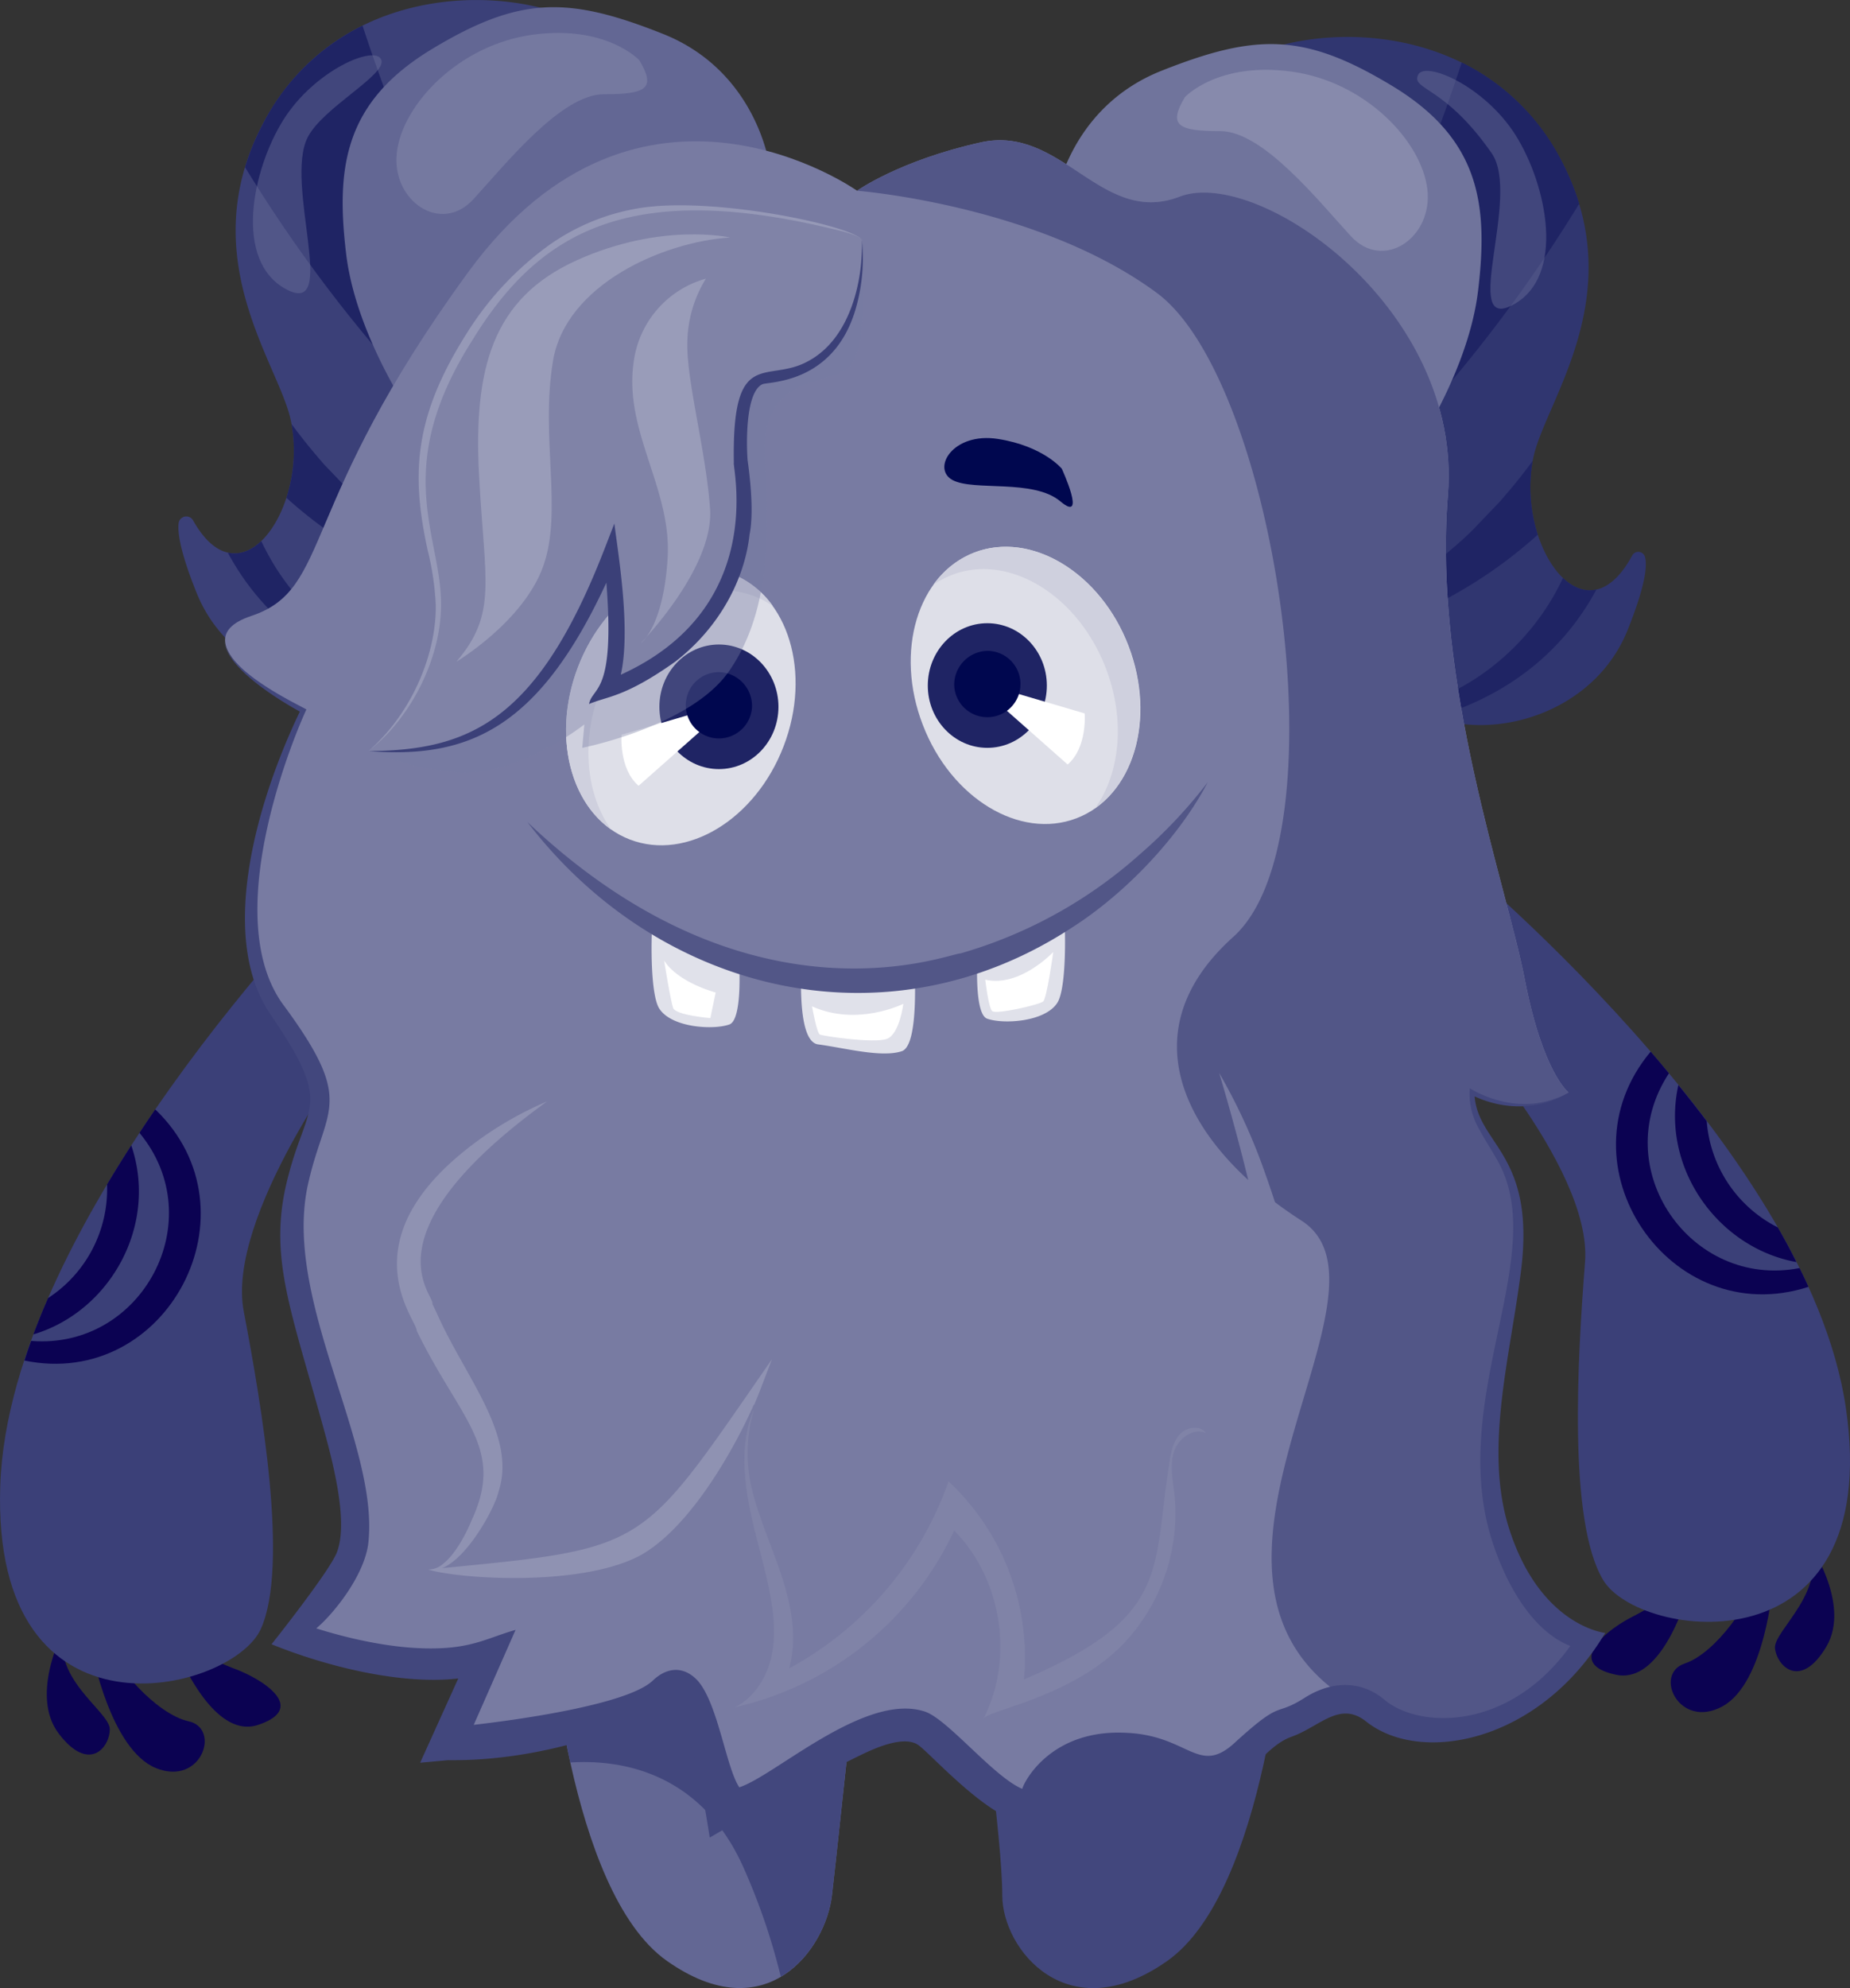 <svg xmlns="http://www.w3.org/2000/svg" viewBox="0 0 427.01 458.63"><rect x="0" y="0" width="427.01" height="458.63" fill="#333333" stroke="none"/><defs><style>.cls-1{isolation:isolate;}.cls-2{fill:#3b4078;}.cls-3{fill:#1f2464;}.cls-4{fill:#636794;}.cls-5,.cls-6{fill:#7579a0;}.cls-6{opacity:0.4;mix-blend-mode:screen;}.cls-7{fill:#303670;}.cls-8{fill:#70749c;}.cls-9{fill:#878aac;}.cls-10{fill:#0b0252;}.cls-11{fill:#42477d;}.cls-12,.cls-19{fill:#787ba2;}.cls-13{fill:#525687;}.cls-14{fill:#dedfe8;}.cls-15{fill:#cfd0de;}.cls-16{fill:#fff;}.cls-17{fill:#00074f;}.cls-18{fill:#e0e1ea;}.cls-19{opacity:0.39;mix-blend-mode:multiply;}.cls-20{fill:#8083a7;}.cls-21{fill:#9699b7;}.cls-22{fill:#999cb9;}.cls-23{fill:#8f92b2;}</style></defs><g class="cls-1"><g id="Layer_2" data-name="Layer 2"><g id="monsters"><g id="layer"><g id="lisa"><g id="body"><path class="cls-2" d="M159.38,36.33S150.69,11.53,131,3.77,76.29-1.61,60.51,28.87s3.6,54.75,6.55,67.81c4.47,19.81-11.26,43.39-22.5,23.36a1.79,1.79,0,0,0-3.32.59c-.3,2.32.46,7,4.13,16.11,8.37,20.91,35.1,26.89,49.28,17.92S159.38,36.33,159.38,36.33Z"/><path class="cls-3" d="M107.59,62.9C97.37,44.24,88.94,22,83.68,5.92a51.32,51.32,0,0,0-23.17,23,55.11,55.11,0,0,0-3.95,9.66c.53.87,1.08,1.74,1.63,2.62a334.68,334.68,0,0,0,27,37.3c9.93,11.79,21,22.9,33.9,32.07.92.63,1.84,1.25,2.78,1.87,2.88-5.42,5.79-11,8.65-16.64A164.9,164.9,0,0,1,107.59,62.9Z"/><path class="cls-3" d="M109.33,134.79c-2.15-1.21-4.26-2.51-6.22-3.88s-4.2-2.64-6.23-4.07c-.23-.19-12.31-9.17-17-14.41l-5.15-5.37c-.21-.31-3.33-3.67-7.43-9.23a35.3,35.3,0,0,1-1.2,17,105.83,105.83,0,0,0,19.62,14l6.9,3.92a143.14,143.14,0,0,0,14,6.37Q108,137.09,109.33,134.79Z"/><path class="cls-3" d="M95.18,154.29c-12-2.37-27.06-12.76-34.87-29.47-2.33,2.22-5,3.29-7.74,2.66,7.22,13.37,19.09,23.82,36.58,29.26l.84.19A22.37,22.37,0,0,0,95.18,154.29Z"/><path class="cls-4" d="M177.65,38.42S174.87,16.5,153,7.81,120-.91,99.78,11.27,77.47,38.42,79.9,58.6,97,99,97,99a95.56,95.56,0,0,1,26.78-40.7C143.91,40.51,177.65,38.42,177.65,38.42Z"/><path class="cls-5" d="M147.56,13.89S140,5.71,123,8,92.91,24,91.6,35.16s10.15,19,17.67,10.8,20.29-24.22,30.11-24.22S151.49,20.43,147.56,13.89Z"/><path class="cls-6" d="M65.42,27.63c-7.2,11.46-11.61,32.56.66,39.11s-.49-24.22,4.91-35c3.46-6.93,18.48-14.56,17-18S72.62,16.18,65.42,27.63Z"/><path class="cls-7" d="M261.68,44.84S270.38,20,290,12.27s54.76-5.37,70.54,25.1S357,92.13,354,105.19c-4.5,19.94,11.47,43.7,22.72,23a1.6,1.6,0,0,1,2.91.11c.66,1.93.27,6.49-3.93,17-8.38,20.92-35.11,26.9-49.28,17.93S261.68,44.84,261.68,44.84Z"/><path class="cls-3" d="M313.47,71.41c10.22-18.66,18.66-40.88,23.92-57a51.37,51.37,0,0,1,23.17,22.95A57.36,57.36,0,0,1,364.51,47c-.54.87-1.08,1.75-1.63,2.62a335.12,335.12,0,0,1-27,37.3C326,98.74,314.87,109.86,302,119c-.91.63-1.84,1.25-2.77,1.86-2.88-5.41-5.8-11-8.66-16.63C299.52,94.54,307,83.29,313.47,71.41Z"/><path class="cls-3" d="M311.74,143.3c2.15-1.21,4.26-2.51,6.21-3.88s4.2-2.64,6.23-4.07c.23-.19,12.31-9.17,17-14.41l5.15-5.37c.2-.31,3.32-3.67,7.43-9.23a35.3,35.3,0,0,0,1.19,17,105.83,105.83,0,0,1-19.62,14l-6.9,3.92a145.4,145.4,0,0,1-14,6.37C313.55,146.3,312.65,144.83,311.74,143.3Z"/><path class="cls-3" d="M325.89,162.8c11.94-2.37,27.05-12.76,34.87-29.47,2.33,2.22,5,3.29,7.73,2.66-7.21,13.36-19.09,23.81-36.57,29.25l-.84.19A21.63,21.63,0,0,1,325.89,162.8Z"/><path class="cls-8" d="M243.41,46.93s2.78-21.92,24.7-30.61,33-8.72,53.17,3.46,22.32,27.15,19.88,47.33-17.05,40.35-17.05,40.35a95.45,95.45,0,0,0-26.78-40.7C277.15,49,243.41,46.93,243.41,46.93Z"/><path class="cls-9" d="M273.5,22.4s7.53-8.18,24.55-5.89,30.1,16,31.41,27.16-10.14,19-17.67,10.8S291.5,30.25,281.68,30.25,269.58,28.94,273.5,22.4Z"/><path class="cls-6" d="M349.85,31.22c7.2,11.46,11.62,32.56-.65,39.11s2-25.11-4.91-35c-10.81-15.54-18.49-14.56-17-18S342.65,19.77,349.85,31.22Z"/><path class="cls-10" d="M15.15,375.06s-8.61,15.62-1.6,24.85,11.79,3.19,11.79-1S11,386.85,15.15,375.06Z"/><path class="cls-10" d="M21.25,381.05S25.5,403.63,36,407.88s15.05-9.16,7.53-10.8-17.34-13.09-18.33-18S21.25,381.05,21.25,381.05Z"/><path class="cls-10" d="M39.5,377.52s8.61,24.22,20.08,20.39,1.27-10.51-5.74-13.06A83,83,0,0,1,39.5,377.52Z"/><path class="cls-2" d="M77.28,205S2.14,281.14.06,342.71s53.42,47.85,60.13,33.1c6.54-14.4.24-51.38-3.93-73.3s25.2-61,25.2-61Z"/><path class="cls-10" d="M35.83,255.92c-1.22,1.77-2.43,3.58-3.64,5.41,16.69,20.15.55,50.08-25,48q-.83,2.26-1.56,4.53C38.54,320.67,60.33,279.4,35.83,255.92Z"/><path class="cls-10" d="M11.1,299.45c-1.22,2.78-2.35,5.58-3.4,8.38,17.73-5.28,28.87-25.2,22.6-43.6-1.9,2.94-3.77,5.95-5.59,9A30,30,0,0,1,11.1,299.45Z"/><path class="cls-10" d="M417.21,355.4s10.26,14.57,4.31,24.52-11.36,4.46-11.82.34S422.62,366.66,417.21,355.4Z"/><path class="cls-10" d="M409.23,365.37s-1.75,22.91-11.69,28.29-16-7.46-8.67-9.91,15.8-14.91,16.24-19.9S409.23,365.37,409.23,365.37Z"/><path class="cls-10" d="M390.69,363.87s-5.89,25-17.71,22.47-2.42-10.31,4.27-13.61A82.84,82.84,0,0,0,390.69,363.87Z"/><path class="cls-2" d="M334.18,196.49s83.06,67.47,91.9,128.44S378.23,378.37,370,364.44c-8.09-13.59-5.89-51-4.15-73.29s-31.75-57.89-31.75-57.89Z"/><path class="cls-10" d="M381,242.6q2.11,2.44,4.22,5c-14.38,21.86,5,49.83,30.15,44.93.72,1.44,1.4,2.88,2.06,4.33C385.41,307.25,359.21,268.62,381,242.6Z"/><path class="cls-10" d="M410.35,283.15c1.51,2.63,2.95,5.29,4.3,8-18.2-3.3-31.47-21.88-27.25-40.85,2.21,2.72,4.4,5.5,6.54,8.34A30,30,0,0,0,410.35,283.15Z"/><path class="cls-4" d="M126.8,374.08s4.18,62.1,27.14,78.28,36.65-2.7,38.09-15.14c2.49-21.49,5.22-51.66,7.3-58.44S126.8,374.08,126.8,374.08Z"/><path class="cls-11" d="M126.8,374.08a247.78,247.78,0,0,0,4.84,32.51c10.86-.71,29.71,1.67,39.81,23.87A147.27,147.27,0,0,1,180.22,456c7-4.11,11.06-12.33,11.81-18.82,2.49-21.49,5.22-51.66,7.3-58.44S126.8,374.08,126.8,374.08Z"/><path class="cls-11" d="M296.57,374.08s-4.18,62.1-27.14,78.28-38.09-2.61-38.09-15.14-5.22-51.66-7.3-58.44S296.57,374.08,296.57,374.08Z"/><path class="cls-12" d="M197.83,44S147.74,8.5,108.08,62.77,76.77,135.83,58,142.09s12.1,21.84,12.1,21.84-22.54,46.34-5.84,69.3,7.65,21.57,3.48,44.53,21.46,67.32,12.42,83.33-14.07,15.05-14.07,15.05,27.39,12.24,46.18,6l-9.05,20.18s41.74-3.48,50.09-11.83,9.74,23.65,16,25.74,34.78-26.44,45.92-16,22.26,21.57,24.35,13.91,16.69-15.3,32-7.65,16-8.35,28.53-9.74c0,0,9-9,17.39-2.09s33.4,9.74,49.4-16.69c0,0-11.13.69-19.48-20.88s0-44.53,2.78-67.49S339.76,263.84,339.76,252c0,0,11.14,6.62,22.27,0,0,0-5.92-4.52-10.09-26.09s-21.22-68.53-17.74-111.66-43.83-75.84-61.92-68.88-27.14-16.7-45.92-12.52S197.83,44,197.83,44Z"/><path class="cls-13" d="M366.9,378s-11.13.69-19.48-20.88,0-44.53,2.78-67.49S339.76,263.84,339.76,252c0,0,11.14,6.62,22.27,0,0,0-5.92-4.52-10.09-26.09s-21.22-68.53-17.74-111.66-43.83-75.84-61.92-68.88-27.14-16.7-45.92-12.52S197.83,44,197.83,44,239.51,47.27,267,67.56s43.2,125.65,17.67,148.56-9.82,49.09,15.71,65.45C325.47,297.65,265.81,363.08,311,392a10.63,10.63,0,0,1,6.46,2.62C325.85,401.6,350.9,404.38,366.9,378Z"/><path class="cls-11" d="M70.84,163.65Z"/><path class="cls-11" d="M348.16,352.09c-5.57-18.28.49-39.38,2.93-59.06,3.31-26.76-9.76-28.82-10.73-40.11,6.72,3.12,14.95,3.31,21.67-.91-11.56,6.5-22.58-.91-22.78-.94a16.16,16.16,0,0,0,2.22,9.51c1.4,2.61,3,5,4.36,7.47,11.67,21.28-10.83,53.13-2.06,85.3,2.84,10,9,22.53,18.68,26.36-14.14,19.66-34.75,19.1-42.78,12.5-5.67-4.84-12.62-4.3-18.47-.58-7.27,4.61-4.87.09-15.9,10.12-8.62,8.18-10.67-1.32-25.16-2-17.49-1-23.79,11.26-24.18,12.92-6.53-2.72-17-15.82-22.32-17.77-13.79-4.78-34.79,14.81-43,17.41-3-4.43-4.89-19.07-9.48-24.46-3.07-3.45-7-3.46-10.44-.2-5.94,5.78-33.17,9.32-41.37,10.25L119,376c-6.17,1.73-9.8,4.2-19,4.27-8.81.11-18.65-2-27-4.62,4.09-3.44,11.06-12.18,12-19.57,2.69-23.16-20.24-56.69-13.75-83.57,4-17.38,10.88-18.16-6.12-41.07-15.43-21.91,5.22-67.13,5.6-67.77-1.6-1-17.71-8.41-18.89-15.51.69,6,12.1,13.08,17.37,16-9.37,19.49-19.06,51-7.14,69.31,15,21.88,8.9,20.55,4.48,37.8-4.77,17.94.29,29.87,7.83,57.13,2.17,7.86,6.14,22.25,3.43,29.56-1.44,4.16-15.13,21.35-15.13,21.35,12.46,5.06,29.76,9.42,43.09,7.9l-8.79,19.43,6.43-.59c27.8.35,50.21-12.1,51.53-12,4.61.35,8.87,29.86,8.87,29.86s23-13.41,35.76-19.47c3.34-1.58,9.2-3.95,12.28-1.95,3.61,2.33,26,28.49,31,13.38,2.77-8.35,14.45-10.46,23.2-7.77,4.36,1.46,6.64,3.37,11.18,3.86,10.64,1.11,13.6-8.72,20.85-11.3,6.62-2.36,11.19-8.47,17.38-3.42,12.82,10,40.1,4.48,55.05-20.54C370.61,376.71,355.3,375.23,348.16,352.09Z"/><path class="cls-14" d="M180.88,172.13c-6.49,16.92-22.38,26.57-35.49,21.54s-18.46-22.83-12-39.76,22.38-26.57,35.49-21.54S187.38,155.2,180.88,172.13Z"/><path class="cls-15" d="M138.58,159.07c6.5-16.93,22.39-26.57,35.49-21.54a19.4,19.4,0,0,1,4.34,2.31,20.82,20.82,0,0,0-9.49-7.47c-13.11-5-29,4.62-35.49,21.54-5.73,14.92-2.25,30.51,7.63,37.45C135.31,183.33,134,171,138.58,159.07Z"/><path class="cls-3" d="M179.68,163.05c0,7.94-6.15,14.37-13.74,14.37S152.2,171,152.2,163.05s6.15-14.37,13.74-14.37S179.68,155.12,179.68,163.05Z"/><path class="cls-16" d="M160.16,164.58l-16.69,4.91s-.66,7.85,3.93,11.78l14.07-12.44Z"/><path class="cls-17" d="M173.58,163.05a7.65,7.65,0,1,1-7.64-8A7.82,7.82,0,0,1,173.58,163.05Z"/><path class="cls-14" d="M213,167.22c6.49,16.92,22.38,26.57,35.49,21.54s18.46-22.83,12-39.75S238,122.44,224.91,127.46,206.45,150.29,213,167.22Z"/><path class="cls-15" d="M255.25,154.16c-6.5-16.93-22.39-26.57-35.49-21.54a19.4,19.4,0,0,0-4.34,2.31,20.82,20.82,0,0,1,9.49-7.47c13.11-5,29,4.62,35.49,21.55,5.73,14.91,2.25,30.5-7.63,37.44C258.52,178.43,259.82,166.08,255.25,154.16Z"/><path class="cls-3" d="M214.15,158.15c0,7.93,6.15,14.37,13.74,14.37s13.74-6.44,13.74-14.37-6.15-14.38-13.74-14.38S214.15,150.21,214.15,158.15Z"/><path class="cls-16" d="M233.67,159.67l16.69,4.91s.66,7.85-3.93,11.78l-14.07-12.43Z"/><path class="cls-17" d="M220.25,158.15a7.65,7.65,0,1,0,7.64-8A7.82,7.82,0,0,0,220.25,158.15Z"/><path class="cls-18" d="M184.91,224.71c-.17,7,.34,15.76,3.93,16.22,6,.79,14.61,3.13,19.31,1.57,3-1,3.22-10.84,3-17.95A57.21,57.21,0,0,1,184.91,224.71Z"/><path class="cls-18" d="M227.86,235c3.66,1.31,13.31.79,16.18-3.65,1.77-2.74,2-12.53,1.65-19.69a120.94,120.94,0,0,1-20.15,11C225.41,228.11,225.81,234.29,227.86,235Z"/><path class="cls-18" d="M168.36,236.33c-3.65,1.31-13.31.79-16.18-3.65-1.77-2.74-2-12.53-1.64-19.69a121.18,121.18,0,0,0,20.14,11C170.82,229.42,170.41,235.6,168.36,236.33Z"/><path class="cls-19" d="M117.94,126.87s-15.7,44.91-32.88,46.38c0,0,17.42,7.37,29.2,4.17a62.73,62.73,0,0,0,20.62-10.3l-.49,5.4s25-4.91,33.87-17.67,9.57-29.21,8.34-49.09,15-16.44,19.64-21.35,2.7-29,2.7-29L154.27,78Z"/><path class="cls-20" d="M198.94,55.45c-.21-2.38-22.59-6-25.32-6.38-8.93-1.37-18.14-1.76-27.06-.14-15.95,2.89-29,14.54-37.62,27.82-20.44,31.66-7.55,46.86-7.75,63.2-.16,13.31-7.57,26.35-16.13,33.3,0,0,21.1,1.48,33.87-9.81S141,127.6,141,127.6s3.44,24.06-1,31.42c0,0,37.8-11.29,30.93-52.52,0,0-1.41-18.84,5.72-19.31C201.54,85.55,198.94,55.48,198.94,55.45Z"/><path class="cls-21" d="M198.94,55.45c-.39-1.12-4.41-2.06-5.79-2.4-48-11.77-68.74.49-84,25.24-19.12,29.95-7.25,45.22-7.35,61.2,0,8.54-3.26,17.36-8,24.32a47.47,47.47,0,0,1-4,5.07,43.32,43.32,0,0,1-4.72,4.37c10.22-8.91,15.7-22.75,15.5-33.76a64.72,64.72,0,0,0-1.87-12.57c-3.69-17-3.42-30.28,8.8-49.67A72.39,72.39,0,0,1,124.8,58a49.7,49.7,0,0,1,23.76-10.13C166.23,45.44,198.05,52.42,198.94,55.45Z"/><path class="cls-2" d="M198.94,55.45c.26,10.23-3.09,22.86-12.34,27.83-9.61,5.38-17.67-3.68-17.22,23.48-.3,1.25,7.69,33.57-26.09,48.89,2.33-10.38-.55-27.5-1.49-34.87L139.39,127c-15.29,39.21-31,46.14-54.33,46.26,23.18,1.87,39.37-5.32,54.9-38.85,2.06,26-3.19,23.87-4,28,4.21-1.81,8.2-1.47,19.91-9.78,10.22-7.89,16-19,17.13-29.26,1.26-6.12-.37-16.52-.43-17.15l0,.15c-.34-4.34-.46-15.92,3.4-17.73,1.38-.62,16.23,0,21.42-17A41.48,41.48,0,0,0,198.94,55.45Z"/><path class="cls-22" d="M168.5,54.79s-15.7-3.6-35.34,5.24-23.89,25.2-22.58,49.74,4.26,31.74-5.23,42.87c0,0,15.38-9.16,20-21.93s-.66-29.78,2.29-47.45S153.12,55.77,168.5,54.79Z"/><path class="cls-22" d="M162.94,64.28a23.05,23.05,0,0,0-16.69,19.31c-2.29,16,8.84,29.12,7.85,45.16s-6.21,19.63-6.21,19.63,17-17.34,16-31.08-5.56-29.78-5.23-38.62A28.6,28.6,0,0,1,162.94,64.28Z"/><path class="cls-12" d="M292.13,271a135.35,135.35,0,0,0-10.73-23.49c4.28,14.31,12.59,44.68,12.78,61.65a86.44,86.44,0,0,1-8.11,32.92c-1.78-3.76-4.17-8-7.35-10.71,3.47,4.88,5.15,12.43,6.55,17.91C303.48,321.62,303.64,303.44,292.13,271Z"/><path class="cls-20" d="M236.35,387.42a55.68,55.68,0,0,0-17.41-45.69,78.67,78.67,0,0,1-36.8,43.15c1.85-6.67.65-13.84-1.44-20.44s-5-12.93-6.82-19.63a35.71,35.71,0,0,1,.19-19.82c-2.93,6.61-2.57,14.42-1.32,21.37,1.31,7.34,3.72,14.45,5.06,21.79.87,4.74,1.28,9.67.16,14.37s-4,9.15-8.29,11.31a73.82,73.82,0,0,0,50.56-40.76c11,11.12,13.89,29.51,6.74,43.45,1.09-2.13,22-5.17,33.72-18.86a43.69,43.69,0,0,0,10.39-32.9c-.37-3.26-1.11-6.62-.15-9.75s4.48-5.78,7.46-4.42c-1.33-1.8-4.32-1.46-5.9.11s-2.12,3.9-2.48,6.11C265.85,362.16,270.66,372.83,236.35,387.42Z"/><path class="cls-23" d="M178.17,313.58c-30.39,43.77-27.94,43.51-76.12,48.17,6-2.4,12.31-14.15,13.06-17.78,4.07-12.53-7.17-25.67-13.61-39.55l-1.7-3.64c.61-2.07-16-16,26.49-46.7a80.83,80.83,0,0,0-14.64,8.09C78.73,285.27,96.36,304.51,96.19,307c10,20.56,20.43,26.93,12.72,43.6-1.32,3.23-3.78,7.88-6.47,10a5.17,5.17,0,0,1-3.64,1.47c6.92,2.15,34.82,4.08,48.72-3.11,11.17-6,21.35-23.39,26.52-35a1.23,1.23,0,0,0,0,.19q1.08-2.52,2-5Z"/><path class="cls-13" d="M121.71,189.61c51.77,49.08,97.48,30.25,100,30.33a106,106,0,0,0,41.42-22.89,111.92,111.92,0,0,0,15.64-16.6c-6.46,12.35-18.66,25.47-31.54,33.66C204.12,242.18,151.75,228.88,121.71,189.61Z"/><path class="cls-16" d="M153.29,221.6s1.47,9.21,2.08,10.92,8.59,2.34,8.59,2.34l1.23-5.9S156.6,226.76,153.29,221.6Z"/><path class="cls-16" d="M187.42,232.15c.16.85,1.14,6.17,1.82,6.51s12.52,2.09,15.46,1,3.81-8.1,3.81-8.1S197.93,236.89,187.42,232.15Z"/><path class="cls-16" d="M227.41,226s.73,6.38,1.59,7.24,10.92-1.47,11.78-2.21,2.33-11.41,2.33-11.41S235.38,227.86,227.41,226Z"/><path class="cls-17" d="M245.08,108.13s-4.26-5.23-14.73-6.87-15.38,6.87-10.47,9.49,18.65-.33,24.87,4.91S245.08,108.13,245.08,108.13Z"/></g></g></g></g></g></g></svg>